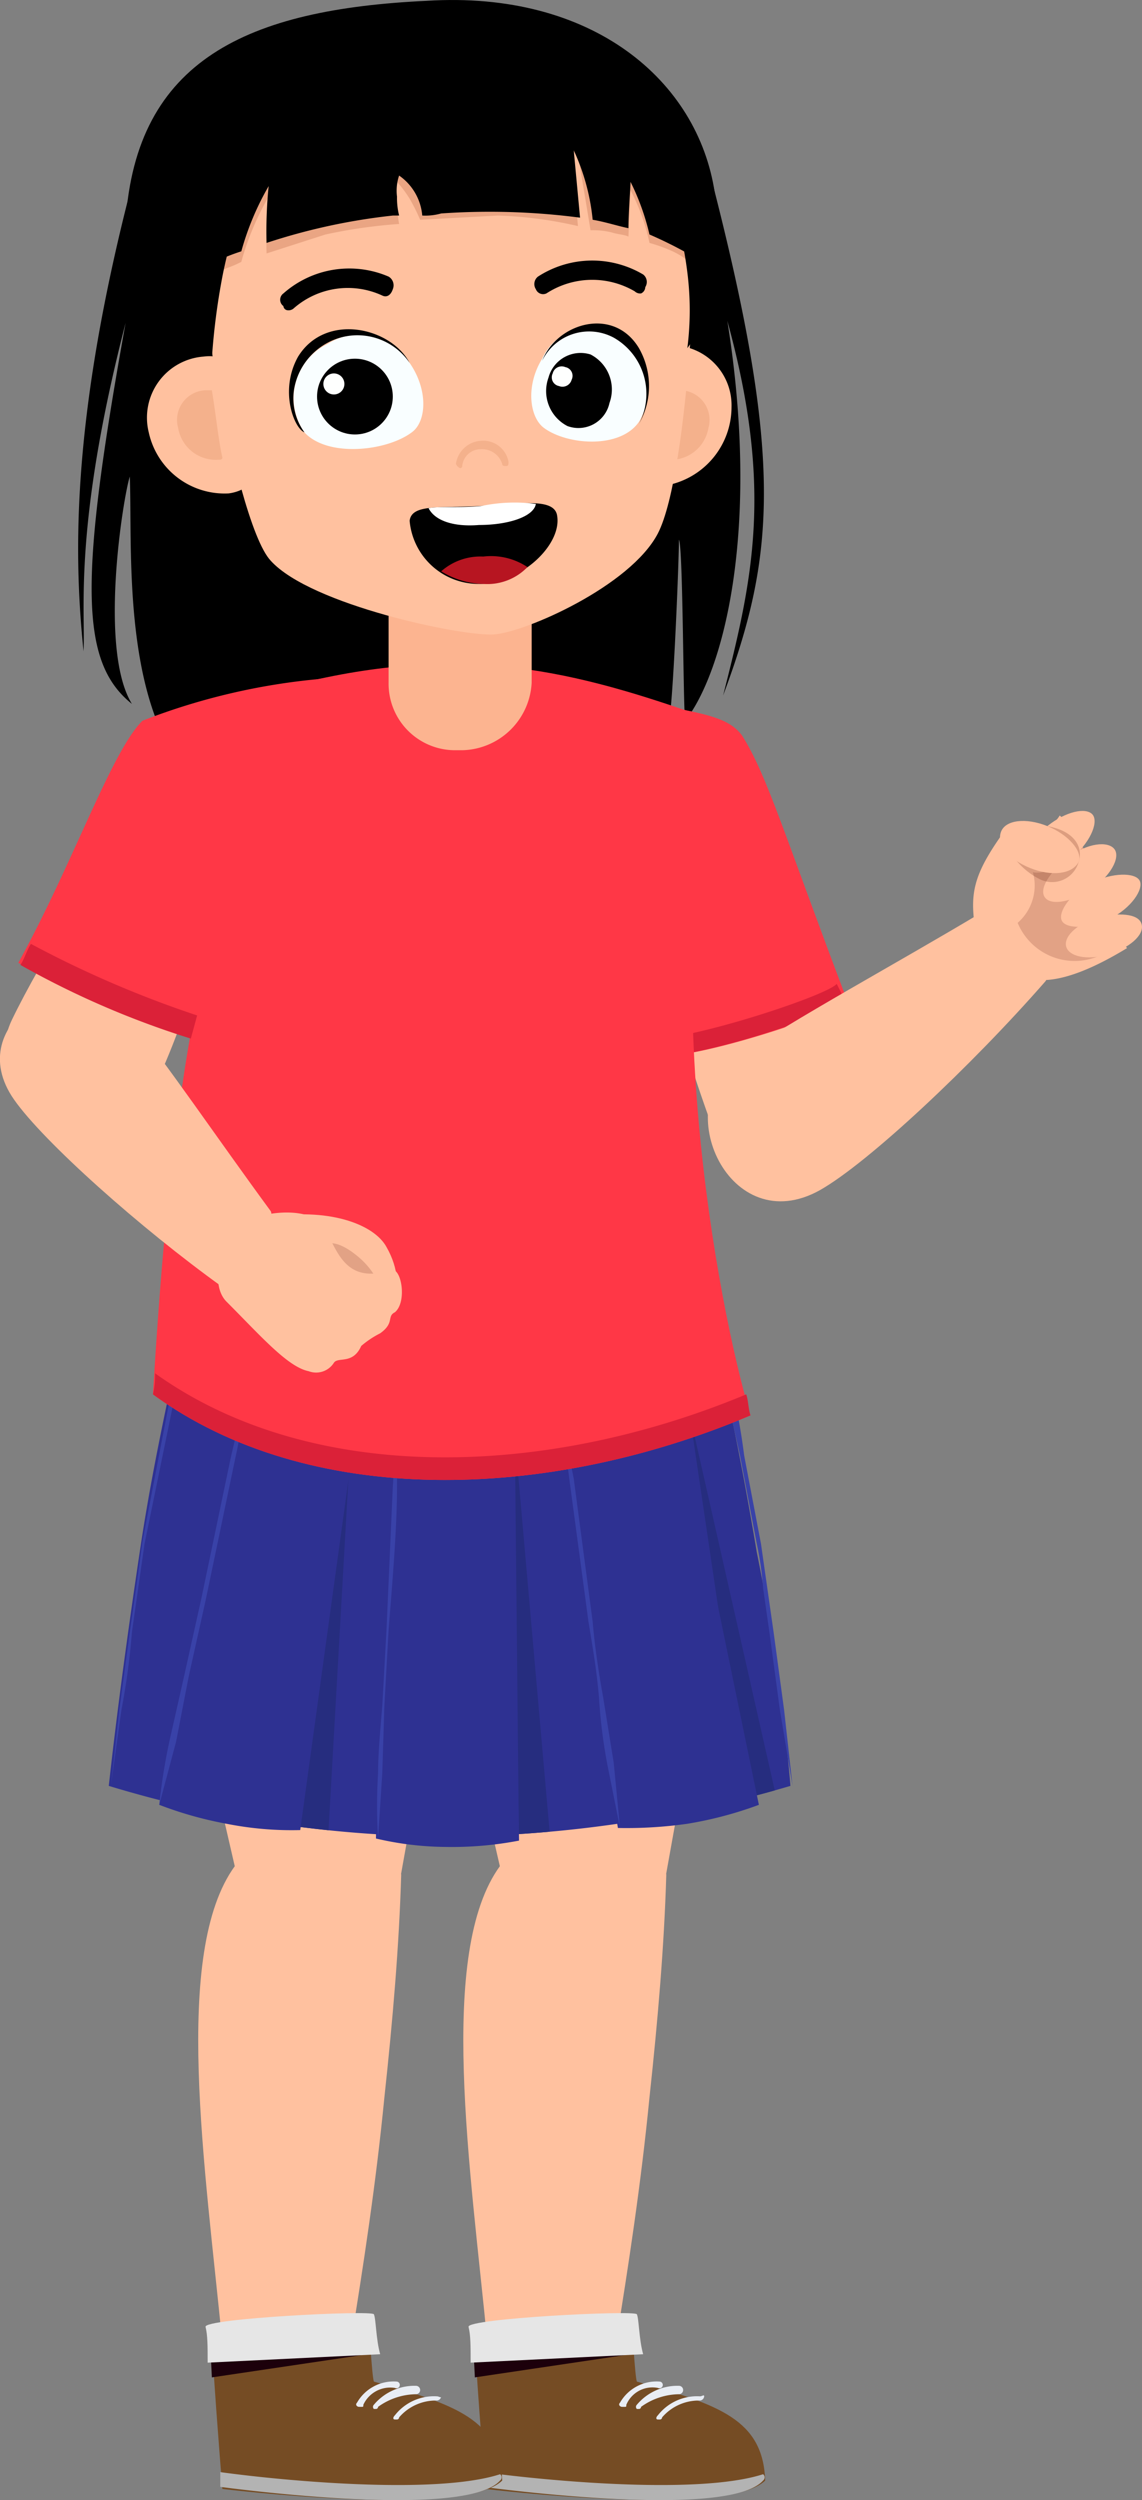 <svg xmlns="http://www.w3.org/2000/svg" viewBox="0 0 54.28 118.77"><rect x="0" y="0" width="54.28" height="118.77" fill="#808080" stroke="none"/><defs><clipPath id="a" transform="translate(-13.03 -1.46)"><path d="M50.6 86.3A58.78 58.78 0 0 1 35 88.7a55.58 55.58 0 0 1-16.8-2.4l3.9-22.9h24.6z" fill="none"/></clipPath></defs><path d="M31.67 89.04c-.1 3.4-.4 6.9-.8 10.6-.4 4.1-1 8-1.6 11.7h-6.1c-.8-8.3-2.4-18.6.6-22.7zM19.07 89.04c-.1 3.4-.4 6.9-.8 10.6-.4 4.1-1 8-1.6 11.7h-6.1c-.8-8.3-2.4-18.6.6-22.7z" fill="#ffc19f"/><path d="M30.27 113.14c-.1-.3-.2-2.6-.3-2.9s-7.4.2-7.4.7c0 1 .4 6.1.5 7.3 0 0 11.5 1.4 13.3-.4-.1-2.9-2.2-3.6-6.1-4.7z" fill="#754c24"/><path d="M22.97 117.44v.7s11.6 1.6 13.3-.3a.19.19 0 0 0 0-.3c-3.1 1-10.4.3-13.3-.1z" fill="#b3b3b3"/><path d="M29.87 110.14c-.1-.3-7.4.2-7.4.7l.1 2.1 7.4-1.1a4.42 4.42 0 0 0-.1-1.7z" fill="#1c000b"/><path d="M30.27 109.94c-.1-.2-8.1.2-8 .6s.1.9.1 1.7l8.2-.4c-.2-.7-.2-1.7-.3-1.9z" fill="#e6e6e6"/><path d="M31.27 113.44a.16.16 0 1 0 .1-.3 2 2 0 0 0-1.9 1c-.1.1 0 .2.1.2h.1c.1 0 .1 0 .1-.1a1.35 1.35 0 0 1 1.5-.8zm1 .3a.2.2 0 1 0 0-.4 2.52 2.52 0 0 0-2 .9.14.14 0 0 0 0 .2h.1a.1.1 0 0 0 .1-.1 3.14 3.14 0 0 1 1.8-.6zm1 .1a2.36 2.36 0 0 0-2 .9c-.1.1-.1.2 0 .2h.1a.1.1 0 0 0 .1-.1 2.3 2.3 0 0 1 1.8-.8.22.22 0 0 0 .2-.2c0-.1-.1 0-.2 0z" fill="#e9edf4"/><path d="M17.77 113.14c-.1-.3-.2-2.6-.3-2.9s-7.4.2-7.4.7c0 1 .4 6.1.5 7.3 0 0 11.5 1.4 13.3-.4-.1-2.9-2.2-3.6-6.1-4.7z" fill="#754c24"/><path d="M10.47 117.44v.7s11.6 1.6 13.3-.3a.19.19 0 0 0 0-.3c-3.1 1-10.4.3-13.3-.1z" fill="#b3b3b3"/><path d="M17.37 110.14c-.1-.3-7.4.2-7.4.7l.1 2.1 7.4-1.1a4.42 4.42 0 0 0-.1-1.7z" fill="#1c000b"/><path d="M17.77 109.94c-.1-.2-8.1.2-8 .6s.1.9.1 1.7l8.2-.4c-.2-.7-.2-1.7-.3-1.9z" fill="#e6e6e6"/><path d="M18.77 113.44a.16.16 0 1 0 .1-.3 2 2 0 0 0-1.9 1c-.1.1 0 .2.1.2h.1c.1 0 .1 0 .1-.1a1.41 1.41 0 0 1 1.5-.8zm1 .3a.2.2 0 1 0 0-.4 2.52 2.52 0 0 0-2 .9.14.14 0 0 0 0 .2h.1a.1.1 0 0 0 .1-.1 3.14 3.14 0 0 1 1.8-.6zm1 .1a2.36 2.36 0 0 0-2 .9c-.1.1-.1.2 0 .2h.1a.1.1 0 0 0 .1-.1 2.3 2.3 0 0 1 1.8-.8.22.22 0 0 0 .2-.2c0 .1-.1 0-.2 0z" fill="#e9edf4"/><path d="M9.47 81.34l1.8 7.8 7.7.4.7-3.9c.2-1.5.5-2.3.7-4.3H9.47zm12.6 0l1.8 7.8 7.7.4.7-3.9c.2-1.5.5-2.3.7-4.3h-10.9z" fill="#ffc19f"/><path d="M37.57 84.84a58.78 58.78 0 0 1-15.6 2.4 55.58 55.58 0 0 1-16.8-2.4c.4-3.6.9-7.3 1.5-11.3s1.5-8 2.3-11.6h24.6c.9 3.7 1.7 7.6 2.4 11.8a95.74 95.74 0 0 1 1.6 11.1z" fill="#2e3192"/><g clip-path="url(#a)"><path d="M14.07 88.04l2.6-19.7-1.1 19.4zm10.6 0l-.2-19.8 1.7 19.3zm11-1.3l-2.9-19.6 4.3 19z" fill="#262d7f"/></g><path d="M14.27 86.94a15.9 15.9 0 0 1-3.5-.3 17.93 17.93 0 0 1-3.2-.9c1.1-6.5 2.8-12.9 3.9-19.4l5.5 1zm10.4.5a16.87 16.87 0 0 1-3.5.3 14.87 14.87 0 0 1-3.3-.4c.1-6.6.8-13.2.9-19.8l5.6.1zm11.4-1.7a18.23 18.23 0 0 1-3.4.9 20.62 20.62 0 0 1-3.3.2c-1.1-6.5-1.7-13.1-2.8-19.6l5.5-.9z" fill="#2e3192"/><path d="M7.57 85.74a28 28 0 0 1 .5-3.1l.7-3.1.8-3.6 1.4-6.7.7-3a28 28 0 0 1-.5 3.1l-1.4 6.7-.8 3.6-.6 3.1zm10.4 1.6a25.29 25.29 0 0 1 0-3.1c0-.9.1-2 .2-3.2l.2-3.6.3-6.8.2-3.1v3.1c0 1.9-.2 4.3-.4 6.8l-.2 3.6-.1 3.2zm11.5-.5l-.6-3a25.32 25.32 0 0 1-.4-3.2c-.1-1.2-.3-2.4-.5-3.6l-.9-6.7-.4-3.1.6 3 .9 6.8c.1 1.2.3 2.5.5 3.6l.5 3.1zm-24.2-2l.4-3.6.5-3.7.3-2.1.3-2.2 1.5-7.8.8-3.5-.6 3.6-1.6 7.8-.6 4.2a33.28 33.28 0 0 1-.5 3.7zm28.5-22.9l.9 3.5a30.62 30.62 0 0 1 .7 3.7l.8 4.2.6 4.2.5 3.7.4 3.6-.6-3.6-.5-3.7-.3-2.1a15.17 15.17 0 0 0-.3-2.1l-.8-4.2-.8-3.6z" fill="#3942a8"/><path d="M34.37 33.04c2.5-6.7 2.9-11.3-.7-25.1l-27.6 1.6c-2.8 11.1-2.5 17.4-2.1 21.4.1-1.9-.5-5.9 2-15.6-2.2 12.2-2.2 16.1.3 18.1-1.6-2.6-.4-9.9-.1-10.8.1 2.6-.2 7.6 1.2 11.4a29.75 29.75 0 0 0 5.5 2c3.2.9 15.2-.8 18.9-1.7.2-.3.5-7.6.5-8.7.2.3.2 8.3.3 8.6 1.8-2.3 3.6-9 2-19 2.2 8 1.2 12.3-.2 17.8z"/><path d="M11.07 59.84h20.2v1.6h-20.2v-1.6z" fill="#3a4ca5"/><path d="M11.67 37.94c-1.1 5.3-3.3 11.9-4.6 14.2-2.6 4.3-8.3 0-6.5-3.7 1.4-2.9 4.1-7.1 6.5-11.2.4-.7 4.8-.1 4.6.7zm22 .9c3.1 4.3 6.5 10.2 7.3 12.7 1.4 4.7-5.5 6.1-7 2.3-1.1-2.9-2.5-7.6-3.9-12.1-.2-.7 3.1-3.5 3.6-2.9z" fill="#ffc19f"/><path d="M30.57 49.94c-.6-4.4 1-16.2 1-16.4 2.1.4 3.1.6 3.7 1.4 1.2 1.9 2 4.7 5 12.6-.6.7-9.3 3.5-9.7 2.4z" fill="#ff3746"/><path d="M40.17 47.54c-.6.7-9.2 3.5-9.7 2.4a1.27 1.27 0 0 0-.1-.6c1.5.4 8.9-2 9.4-2.6z" fill="#db2138"/><path d="M49.67 46.64c-3.5 4-8.4 8.6-10.7 9.9-4.3 2.4-7.2-4-3.9-6.3 2.6-1.8 7.6-4.5 11.6-6.9.7-.3 3.6 2.7 3 3.3z" fill="#ffc19f"/><path d="M7.27 66.24c7.4 5.4 18.7 5.1 28.4 1-1.6-5.4-4.5-20.9-1.4-32.9-6.4-2.3-11.6-3.8-19.5-2-5.3 8.9-6.7 20.6-7.5 33.9z" fill="#ff3746"/><path d="M33.97 34.24a51.12 51.12 0 0 0-1 14.6 50.29 50.29 0 0 1 1.3-14.5c-.1 0-.2-.1-.3-.1z" fill="#ff3746"/><path d="M35.47 66.24c-9.6 4-20.7 4.3-28.1-1a3.75 3.75 0 0 1-.1 1c7.4 5.4 18.7 5.1 28.4 1-.1-.3-.1-.7-.2-1z" fill="#db2138"/><path d="M10.57 61.14c-3.9-2.8-8.5-6.9-9.9-8.9-2.6-3.7 3-6.9 5.4-4 1.8 2.2 4.3 5.9 6.8 9.3.3.6-1.7 4-2.3 3.6z" fill="#ffc19f"/><path d="M15.07 32.34a.37.37 0 0 0 .3-.1 30.84 30.84 0 0 0-8.6 2c-1.5 1.5-3.3 6.8-5.9 11.5a41.72 41.72 0 0 0 8.1 3.5c1.7-6.4 3.1-12 6.1-16.9z" fill="#ff3746"/><path d="M1.47 44.84c-.2.3-.3.7-.5 1a41.72 41.72 0 0 0 8.1 3.5l.3-1.1a50.41 50.41 0 0 1-7.9-3.4z" fill="#db2138"/><path d="M15.17 32.34a.37.37 0 0 0 .3-.1c-.1 0-.2.1-.3.1z" fill="#ff3746"/><path d="M47.77 39.44c-1.3 1.8-1.6 2.7-1.5 4a3.32 3.32 0 0 0 2.9 3.1c.8.1 2.1-.1 4.4-1.5-.9-1.1-1.5-4.7-3.2-6.3-.6 1-2 .7-2.6.7z" fill="#ffc19f"/><path d="M48.37 43.84a2.93 2.93 0 0 0 4.5 1.2c-.3-.3-.5-4-1.6-5-1.4-.7-2.1 1.1-2.5.7a2.35 2.35 0 0 1-.4 3.1z" fill="#e2a285"/><path d="M50.77 40.74c-.9.7-1.4 1.5-1.1 1.9s1.3.2 2.2-.4 1.4-1.5 1.1-1.9-1.3-.3-2.2.4z" fill="#ffc19f"/><path d="M49.67 39.34c-.8.8-1.2 1.7-.8 2s1.4 0 2.2-.7 1.2-1.7.8-2-1.4 0-2.2.7zm2.2 2.6c-1 .5-1.6 1.4-1.4 1.8s1.3.4 2.3-.1 1.6-1.4 1.4-1.8-1.3-.4-2.3.1z" fill="#ffc19f"/><path d="M52.27 43.54c-1 .3-1.7.9-1.6 1.4s1 .7 2 .4 1.7-.9 1.6-1.4-.9-.6-2-.4z" fill="#ffc19f"/><path d="M51.27 40.94a1.31 1.31 0 0 1-1.9.8c-.8-.4-1.7-1.4-1.4-2s1.2-.7 2.2-.4 1.3 1 1.1 1.6z" style="isolation:isolate" fill="#541000" opacity=".2"/><path d="M51.27 40.94c-.3.6-1.3.7-2.3.3s-1.6-1.1-1.4-1.7 1.2-.7 2.2-.3 1.7 1.2 1.5 1.7zm-33.2 22c.2 0 1.5-1.6.3-3.7-.6-1.1-2.8-1.9-5.7-1.4-.3 0 .1.5.3.8s3.5 4.6 3.3 4-.9-1.5.2-1.4c1.3.1 1 1.7 1.6 1.7z" fill="#ffc19f"/><path d="M17.87 61.74c-.5.4-3-2.1-2.6-2.5s1.1-.1 1.8.5 1.3 1.6.8 2z" fill="#e2a285"/><path d="M15.17 58.04c.8.8.9 3.1 3.4 2.3.5-.2.8 1.5.2 2-.4.2 0 .5-.7 1a4.49 4.49 0 0 0-.9.6c-.4.9-1.1.5-1.3.8a1 1 0 0 1-1.2.4c-1-.2-2.3-1.7-3.9-3.3-1-1 .1-3.5.5-3.7 1.8-.8 3.4-.6 3.9-.1z" fill="#ffc19f"/><path d="M21.97 35.64h-.3a3.16 3.16 0 0 1-3.2-3.2v-5h6.8v5a3.38 3.38 0 0 1-3.3 3.2z" fill="#fcb490"/><path d="M5.97 10.54c-.7 9.9 6.9 16.2 15.2 15.8s14.1-7.6 12.8-17.2c-.8-5.3-5.8-9.6-13.7-9.1-8.5.4-13.8 2.8-14.3 10.5z"/><path d="M34.77 19.34a3.79 3.79 0 0 1-3 3.7c-1.5.2-2.2-1.2-2.5-3a2.94 2.94 0 0 1 2.2-3.6 2.85 2.85 0 0 1 3.3 2.9z" fill="#ffc19f"/><path d="M32.07 18.54h.3a1.41 1.41 0 0 1 1.3 1.8 1.81 1.81 0 0 1-1.9 1.5c-.1 0-.2 0-.2-.1z" fill="#f4b18c"/><path d="M9.37 8.24c-.7 1.7 1.7 16.5 3.5 18.4 1.9 2.1 9.1 3.6 10.6 3.5s6.5-2.3 7.8-4.8c1.5-2.9 2.1-15.6 1.5-17.2-2-5.2-6.6-5.1-12.6-4.9-5.7.4-9.1.6-10.8 5z" fill="#ffc19f"/><path d="M10.17 8.94c-.6 1.2 0 3.4-.1 4.2a4.35 4.35 0 0 1 .7-.4 4.88 4.88 0 0 0 .7-.3 13.13 13.13 0 0 1 1.3-3.1 21 21 0 0 0-.1 2.7l2.8-.9a24.53 24.53 0 0 1 3.5-.5 7.69 7.69 0 0 1-.1-2 5.55 5.55 0 0 1 .6.8 9.25 9.25 0 0 1 .5 1l3.7-.2a19.49 19.49 0 0 1 3.8.5l-.3-3.5h-14.5c-.3 1.1-2 .7-2.5 1.7zm22.1-.3l-2-1.3h-2.8l.6 3.6a3.75 3.75 0 0 1 1 .1c.3.1.6.1.8.2l.1-2.2a9.63 9.63 0 0 1 .9 2.5 7.6 7.6 0 0 1 1.1.4 3.49 3.49 0 0 1 .9.6zM27.17 7.24h.3a4.82 4.82 0 0 0-.4-1.5 11.93 11.93 0 0 1 .1 1.5z" fill="#eaa583"/><path d="M8.47 10.74l3.7-2.6a22.66 22.66 0 0 0-1.6 5 32.07 32.07 0 0 0-.5 3.9l-2.7-5.6zm25.2 4.4l-1 1.4a14.36 14.36 0 0 0 0-3.6 18.36 18.36 0 0 0-.6-2.9c.5 0 1.1-.1 1.6-.1v5.2z"/><path d="M21.87 22.24a.1.1 0 0 0 .1-.1.88.88 0 0 1 .9-.8 1 1 0 0 1 1 .7c0 .1.1.1.2.1s.1-.1.1-.2a1.22 1.22 0 0 0-1.3-1 1.28 1.28 0 0 0-1.2 1.1.38.38 0 0 0 .2.2z" fill="#f4b18c"/><path d="M13.67 14.74a.37.37 0 0 0 .3-.1 3.9 3.9 0 0 1 4.2-.6c.2.1.4 0 .5-.3a.48.48 0 0 0-.2-.6 4.73 4.73 0 0 0-5 .8.37.37 0 0 0 0 .6.22.22 0 0 0 .2.2zm16.8-.8a.37.37 0 0 1-.3-.1 4 4 0 0 0-4.2.1.37.37 0 0 1-.5-.2.45.45 0 0 1 .1-.6 4.75 4.75 0 0 1 5-.1.45.45 0 0 1 .1.6.34.34 0 0 1-.2.3z"/><path d="M7.07 20.54a3.69 3.69 0 0 0 3.8 2.9c1.5-.2 1.9-1.7 1.8-3.5s-1.5-3.2-3-3a2.91 2.91 0 0 0-2.6 3.6z" fill="#ffc19f"/><path d="M25.77 17.04c-.8 1.3-.6 2.8.1 3.3 1.1.8 3.6 1 4.5-.3a3.06 3.06 0 0 0-1.1-4.2 2.55 2.55 0 0 0-3.5 1.2z" fill="#f9feff"/><path d="M30.37 16.54c-1.2-2-3.9-1.2-4.6.6a2.48 2.48 0 0 1 3.4-1.1 3.07 3.07 0 0 1 1.2 4.1 3.63 3.63 0 0 0 0-3.6zm-4.3 1.4a1.87 1.87 0 0 0 .9 2.3 1.51 1.51 0 0 0 2-1.1 1.87 1.87 0 0 0-.9-2.3 1.58 1.58 0 0 0-2 1.1z"/><path d="M26.27 17.74a.42.42 0 0 0 .3.6.45.45 0 0 0 .6-.3.42.42 0 0 0-.3-.6.44.44 0 0 0-.6.3z" fill="#fefffe"/><path d="M19.47 17.24c.9 1.3.8 2.8.1 3.3-1.2.9-4 1.2-5.1 0a2.85 2.85 0 0 1 1.1-4.2 2.79 2.79 0 0 1 3.9.9z" fill="#f9feff"/><path d="M14.17 16.94c1.3-2.1 4.4-1.4 5.3.3a3 3 0 0 0-4-.9 3.09 3.09 0 0 0-1.5 2.2 2.75 2.75 0 0 0 .5 2c-.5-.2-1.2-2-.3-3.6z"/><circle cx="16.87" cy="18.84" r="1.8"/><circle cx="15.87" cy="18.24" r=".5" fill="#fefffe"/><path d="M10.07 18.54h-.3a1.41 1.41 0 0 0-1.3 1.8 1.81 1.81 0 0 0 1.9 1.5c.1 0 .2 0 .2-.1-.2-.9-.3-2-.5-3.2z" fill="#f4b18c"/><path d="M9.17 4.24l7.8-2.5c.4 0 8.8.7 8.8.7a10.88 10.88 0 0 0 2.3.6c.4-.1 2.8 1.3 2.8 1.3l1.6 1.8.8 2v2.3l-1.2.4-1.7-2.8-3.1-3.1-3.1.3c-1 .2-6.2.2-6.3.3s-5.6 1.4-5.6 1.4l-3.4 1.9z"/><path d="M29.87 5.04c-2.2-1.1-6.2-1.5-9.8-1.3-3.9.2-7.9.9-10 2.5-1.4 1-2.7 8.3-2 7.6a9.8 9.8 0 0 1 3.4-1.9 13.13 13.13 0 0 1 1.3-3.1 21 21 0 0 0-.1 2.7 29.07 29.07 0 0 1 6-1.3h.3a3.44 3.44 0 0 1-.1-.9 2.24 2.24 0 0 1 .1-1 2.58 2.58 0 0 1 1.1 1.9 2.77 2.77 0 0 0 .9-.1 33.13 33.13 0 0 1 6.6.2l-.3-3.2a10.22 10.22 0 0 1 .9 3.3c.6.1 1.2.3 1.7.4 0-.7.1-2 .1-2.2a11.33 11.33 0 0 1 .9 2.5 19.65 19.65 0 0 1 2.5 1.3c.9.5-1.7-6.6-3.5-7.4zm-3.4 19.4c.3 1.4-1.7 3.3-3.7 3.3a3.29 3.29 0 0 1-3.3-3c.1-.8 1.4-.6 3.3-.7s3.5-.4 3.7.4z"/><path d="M22.97 26.44a2.82 2.82 0 0 0-2 .7 3.94 3.94 0 0 0 2 .6 2.65 2.65 0 0 0 2.1-.8 3.12 3.12 0 0 0-2.1-.5z" fill="#b71521"/><path d="M25.47 23.94a7.75 7.75 0 0 0-2.6.1c-1.1.1-1.9 0-2.5.1.3.6 1.2.9 2.4.8 1.4 0 2.6-.4 2.7-1z" fill="#fff"/></svg>